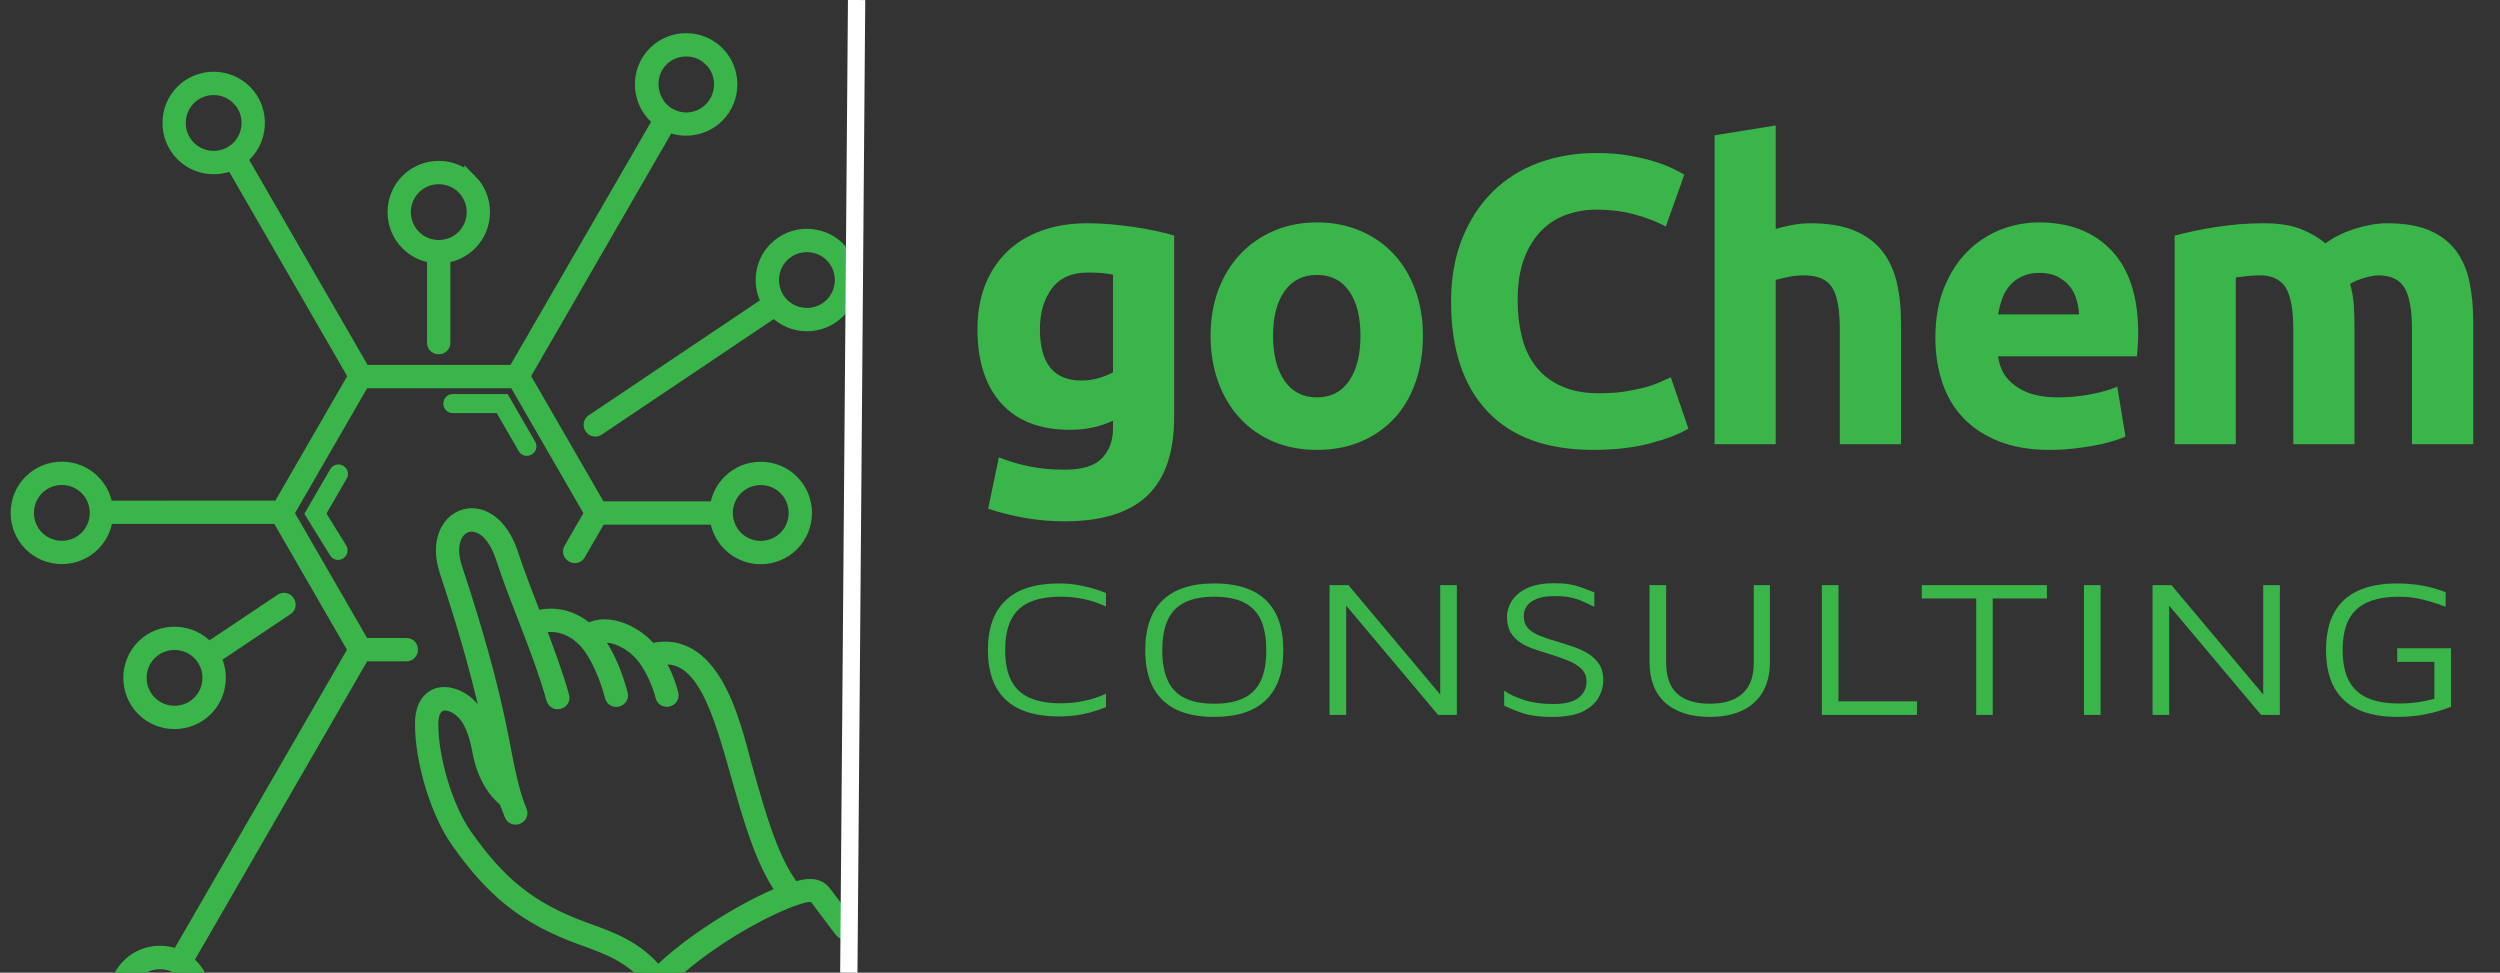 <?xml version="1.0" encoding="utf-8"?>
<svg viewBox="132.165 315.489 231.319 89.997" xmlns="http://www.w3.org/2000/svg">
  <rect x="132.165" y="315.489" width="231.319" height="89.997" fill="#333333" stroke="none"/>
  <g id="g-1" featurekey="ZxbabI-0" transform="matrix(0.002, 0, 0, 0.002, 122.358, 315.519)" fill="#ff5722">
    <g xmlns="http://www.w3.org/2000/svg">
      <path class="fil0" d="M35397.32 5555.91c-1006.25,-755.74 -1118.55,-2244.81 -223.31,-3140.01 809.1,-809.1 2137.14,-809.13 2946.23,0 809.13,809.09 809.1,2137.13 0,2946.23 -600.94,600.97 -1513.35,776.3 -2291.99,443.05l-6685.54 11579.72 3511.66 6082.38 5376.32 0c56.86,-475.36 273.75,-901.56 595.32,-1223.11 809.11,-809.11 2137.12,-809.11 2946.23,0 809.13,809.09 809.1,2137.13 0,2946.23 -809.1,809.1 -2137.14,809.13 -2946.23,0 -321.56,-321.56 -538.46,-747.76 -595.32,-1223.12l-5367.51 0 -955.12 1654.33c-162.92,283.52 -594.57,35.49 -431.64,-248.04l951.85 -1648.66 -3502.28 -6066.14 -7006.5 0c-1167.67,2022.46 -2335.18,4043.67 -3502.85,6066.14 1167.67,2022.46 2335.18,4043.67 3502.85,6066.13l1984.1 0c328.84,0 328.84,500 0,500l-1981.59 0 -8171.26 14153.04c1006.25,755.74 1118.55,2244.84 223.31,3140.03 -809.11,809.11 -2137.12,809.11 -2946.23,0 -809.13,-809.09 -809.1,-2137.13 0,-2946.23 600.96,-600.96 1513.32,-776.29 2291.99,-443.07l8169.86 -14150.62c-1175.78,-2036.5 -2350.97,-4072.96 -3526.74,-6109.46l-7925.86 -1.27c-51.2,487.35 -270.4,924.68 -598.68,1252.94 -809.1,809.1 -2137.14,809.13 -2946.23,0 -809.11,-809.11 -809.11,-2137.12 0,-2946.23 809.09,-809.13 2137.13,-809.1 2946.23,0 315.57,315.57 530.34,731.91 591.98,1196.59l7978.97 -2.03c1163.76,-2015.71 2326.94,-4031.38 3490.71,-6047.08l-5664.08 -9810.48c-783.83,349.25 -1711.21,178.03 -2320.04,-430.8 -809.12,-809.07 -809.12,-2137.15 0,-2946.22 809.11,-809.11 2137.12,-809.11 2946.23,0 886.07,886.02 786.85,2358.19 -198.93,3121.4l5679.52 9837.22 6943.35 0c2234.48,-3870.25 4476.92,-7732.94 6711.22,-11602.86zm-14964.17 16278.6c98.53,-170.12 357.51,-20.11 258.98,150l-1023.35 1762.56 1003.49 1622.33c100.84,168.57 -145.79,332.1 -246.64,163.52l-1104.42 -1783.87 1111.94 -1914.54zm6242.92 -13509.71c809.13,809.09 809.1,2137.13 0,2946.23 -322.46,322.47 -750.16,539.69 -1227.13,595.8l0 3971.26c0,328.84 -500,328.84 -500,0l0 -3972.23c-473.74,-57.6 -898.45,-274.18 -1219.1,-594.83 -809.1,-809.1 -809.13,-2137.14 0,-2946.23 809.1,-809.1 2137.14,-809.13 2946.23,0zm-353.52 353.52c-614.88,-614.9 -1624.3,-614.89 -2239.19,0 -614.9,614.88 -614.89,1624.3 0,2239.19 614.89,614.89 1624.31,614.9 2239.19,0 614.89,-614.89 614.9,-1624.31 0,-2239.19zm3088.8 11885.79c97.75,170.12 -161.24,318.93 -258.98,148.82l-1100.75 -1906.56 -2202.93 0c-197.31,0 -197.31,-300 0,-300l2374.62 0 1188.04 2057.74zm14296.48 -9097.12c809.13,809.09 809.1,2137.13 0,2946.23 -822.51,822.51 -2175.19,806.64 -2979.08,-33.62l-8146.62 5471.25c-271.97,182.17 -549.32,-231.89 -277.34,-414.06l8124.55 -5456.43c-469.16,-812.47 -333.03,-1848.11 332.26,-2513.37 809.11,-809.11 2137.12,-809.11 2946.23,0zm-353.52 353.52c-614.89,-614.89 -1624.3,-614.89 -2239.19,0 -614.9,614.88 -614.89,1624.3 0,2239.19 614.88,614.9 1624.3,614.89 2239.19,0 614.89,-614.89 614.9,-1624.31 0,-2239.19zm-28797.72 18164.67l3346.5 -2240.93c271.97,-182.17 549.32,231.89 277.34,414.06l-3345.63 2240.34c408.87,800.21 254.16,1782.29 -383.23,2419.68 -809.1,809.1 -2137.14,809.13 -2946.23,0 -809.11,-809.11 -809.11,-2137.12 0,-2946.23 847.61,-847.65 2267.2,-795.73 3051.25,113.08zm-458.54 240.44c-612.02,-612.02 -1627.23,-611.98 -2239.19,0 -614.89,614.89 -614.89,1624.3 0,2239.19 614.88,614.9 1624.3,614.89 2239.19,0 471.49,-471.49 581.44,-1174.96 329.87,-1754.64 -76.51,-176.29 -186.47,-341.16 -329.87,-484.55zm-2916.71 14765.78c-614.89,614.89 -614.9,1624.31 0,2239.19 614.89,614.89 1624.3,614.89 2239.19,0 664.72,-664.7 602.07,-1775.77 -133.4,-2357.98 -617.74,-488.91 -1540.11,-446.89 -2105.79,118.79zm-2296.47 -22397.71c-614.89,-614.89 -1624.31,-614.9 -2239.19,0 -614.89,614.89 -614.89,1624.3 0,2239.19 614.88,614.9 1624.3,614.89 2239.19,0 614.9,-614.88 614.89,-1624.3 0,-2239.19zm7023.77 -18040.02c-614.89,-614.89 -1624.3,-614.89 -2239.19,0 -614.9,614.87 -614.9,1624.31 0,2239.18 474.89,474.89 1185.1,583.01 1767.14,324.38 999.83,-444.24 1258.13,-1777.51 472.05,-2563.56zm25310.08 18044.02c-614.89,-614.89 -1624.3,-614.89 -2239.19,0 -614.9,614.88 -614.89,1624.3 0,2239.19 614.88,614.9 1624.3,614.89 2239.19,0 614.89,-614.89 614.9,-1624.31 0,-2239.19zm-3452 -19828.27c-614.88,-614.9 -1624.3,-614.89 -2239.19,0 -657.56,657.54 -575.44,1771.08 139.43,2361.81 119.85,99.03 251.45,167.74 389.68,225.93 576.58,242.71 1242.88,118.66 1710.08,-348.55 614.89,-614.89 614.9,-1624.31 0,-2239.19zm5315.54 38507.52l1105.89 1467.63c197.82,262.06 -200.64,562.82 -398.44,300.78l-1130.29 -1500.01c-241.42,-265 -745.89,-21.15 -1072,74.26 -1322.3,474.61 -4099.76,1932.43 -6149.32,3997.36 -312.43,314.78 -431.93,540.92 -327.53,700.62l1089.82 1477.09c197.57,260.44 -198.93,561.2 -396.48,300.78l-1153.47 -1530.44c-278.51,-369.54 102.06,-898.55 349.01,-1198.01 -877.01,-1117.9 -1969.18,-1511.7 -3154.53,-1939.07 -2674.55,-964.32 -4176.19,-2211.41 -5801,-4521.35 -952.49,-1354.12 -1666.2,-3769.06 -1649.94,-5458.2 16.87,-1748.7 1549.7,-1670.91 2365.38,-727.64 357.31,413.19 617.68,1050.6 785.88,1979.54 57.14,315.59 151.55,604.16 258.29,863.86 206.2,501.71 242.89,498.16 113.26,-34.47 -94.61,-388.74 -157.48,-791.25 -231.75,-1183.21 -493.09,-2602.54 -1318.06,-5401.71 -2156.42,-7926.25 -901.73,-2715.22 2064.29,-3872.23 3065,-809.28 303.96,930.28 732.18,2014.8 1080.88,2928.83 889.62,-260.36 1746.3,-29.88 2434.04,577.32 954.24,-536.06 2284.42,146.12 2907.81,926.62 3162.29,-781.52 3996.77,4118.85 4478.89,5699.38 561.26,1993.68 1144.85,4066.4 2132.07,5339.23 501.32,-151.64 1087.68,-292.79 1454.95,194.63zm-7742.02 3717.25c1401.61,-1408 3961.2,-3020.07 5793.03,-3738.69 -985.64,-1353.99 -1562.77,-3403.63 -2118.49,-5377.66 -847.29,-3009.67 -1642.59,-5833.88 -3700.29,-5401.26 300.95,494.05 545.16,1049.16 685.5,1610.35 79.65,318.56 -404.73,439.67 -484.38,121.1 -148.33,-593.19 -450.25,-1252.42 -808.63,-1746.68 -457.17,-630.45 -1439.82,-1248.39 -2236.54,-964.1 561.83,709.13 963.1,1724.68 1188.99,2592.41 82.2,317.31 -400.23,442.26 -482.42,125 -209.02,-802.92 -658.89,-1972.65 -1241.25,-2573.55 -564.42,-582.43 -1288.2,-850.56 -2083.9,-632.24 397.14,1053.25 807.46,2147.3 1097.29,3185.38 87.35,316.02 -393.13,448.79 -480.46,132.82 -612.05,-2192.2 -1646.98,-4411.25 -2349.67,-6561.84 -781.27,-2391.24 -2819.42,-1614.15 -2117.74,498.72 846.75,2549.75 1675.85,5361.51 2174,7990.71 220.89,1165.74 454.87,2400.52 816.06,3246.61 128.46,301.88 -330.54,497.17 -458.98,195.32 -46.78,-109.57 -91.41,-224.67 -134.13,-344.47 -152.73,-428.24 -118.53,-276.15 -411.77,-586.66 -159.14,-168.53 -312.75,-377.28 -449.54,-619.47 -212.67,-376.56 -387.8,-837.97 -481.92,-1357.81 -151.35,-835.86 -373.92,-1395.87 -672.6,-1741.26 -525.39,-607.59 -1478.74,-803.83 -1490.38,405.36 -15.23,1582.06 668.32,3899.39 1560.1,5167.2 1563.4,2222.65 2987.8,3412 5560.76,4339.69 1235.08,445.3 2374.75,856.3 3327.36,2035.02z" style="fill-rule: nonzero; stroke-linecap: square; fill: rgb(57, 181, 74); stroke: rgb(57, 181, 74); stroke-width: 579.71px;"/>
    </g>
  </g>
  <line style="fill-rule: nonzero; paint-order: stroke; fill: rgb(57, 181, 74); stroke-width: 1.6px; stroke: rgb(255, 255, 255);" x1="211.424" y1="315.489" x2="210.704" y2="405.486"/>
  <path d="M 228.387 345.947 C 228.387 349.114 229.664 350.697 232.217 350.697 C 232.804 350.697 233.35 350.62 233.857 350.467 C 234.364 350.314 234.794 350.137 235.147 349.937 L 235.147 340.897 C 234.867 340.844 234.537 340.797 234.157 340.757 C 233.777 340.724 233.334 340.707 232.827 340.707 C 231.334 340.707 230.22 341.2 229.487 342.187 C 228.754 343.174 228.387 344.427 228.387 345.947 Z M 240.807 337.287 L 240.807 354.077 C 240.807 357.344 239.977 359.77 238.317 361.357 C 236.657 362.937 234.094 363.727 230.627 363.727 C 229.407 363.727 228.19 363.62 226.977 363.407 C 225.764 363.194 224.637 362.91 223.597 362.557 L 224.587 357.807 C 225.474 358.16 226.404 358.437 227.377 358.637 C 228.35 358.844 229.457 358.947 230.697 358.947 C 232.324 358.947 233.47 358.59 234.137 357.877 C 234.81 357.17 235.147 356.26 235.147 355.147 L 235.147 354.417 C 234.54 354.697 233.914 354.907 233.267 355.047 C 232.62 355.187 231.917 355.257 231.157 355.257 C 228.397 355.257 226.28 354.44 224.807 352.807 C 223.34 351.174 222.607 348.887 222.607 345.947 C 222.607 344.48 222.834 343.144 223.287 341.937 C 223.747 340.737 224.414 339.704 225.287 338.837 C 226.16 337.977 227.23 337.314 228.497 336.847 C 229.764 336.38 231.194 336.147 232.787 336.147 C 233.474 336.147 234.177 336.177 234.897 336.237 C 235.624 336.304 236.34 336.387 237.047 336.487 C 237.754 336.587 238.43 336.707 239.077 336.847 C 239.724 336.987 240.3 337.134 240.807 337.287 ZM 263.826 346.557 C 263.826 348.124 263.596 349.56 263.136 350.867 C 262.683 352.174 262.026 353.287 261.166 354.207 C 260.3 355.134 259.266 355.85 258.066 356.357 C 256.86 356.864 255.51 357.117 254.016 357.117 C 252.55 357.117 251.213 356.864 250.006 356.357 C 248.806 355.85 247.776 355.134 246.916 354.207 C 246.05 353.287 245.376 352.174 244.896 350.867 C 244.416 349.56 244.176 348.124 244.176 346.557 C 244.176 344.984 244.423 343.55 244.916 342.257 C 245.41 340.97 246.093 339.87 246.966 338.957 C 247.84 338.044 248.88 337.334 250.086 336.827 C 251.286 336.32 252.596 336.067 254.016 336.067 C 255.463 336.067 256.786 336.32 257.986 336.827 C 259.193 337.334 260.226 338.044 261.086 338.957 C 261.946 339.87 262.616 340.97 263.096 342.257 C 263.583 343.55 263.826 344.984 263.826 346.557 Z M 258.046 346.557 C 258.046 344.81 257.7 343.437 257.006 342.437 C 256.306 341.43 255.31 340.927 254.016 340.927 C 252.723 340.927 251.723 341.43 251.016 342.437 C 250.31 343.437 249.956 344.81 249.956 346.557 C 249.956 348.304 250.31 349.69 251.016 350.717 C 251.723 351.744 252.723 352.257 254.016 352.257 C 255.31 352.257 256.306 351.744 257.006 350.717 C 257.7 349.69 258.046 348.304 258.046 346.557 ZM 279.579 357.117 C 275.299 357.117 272.036 355.927 269.789 353.547 C 267.549 351.167 266.429 347.784 266.429 343.397 C 266.429 341.224 266.773 339.28 267.459 337.567 C 268.139 335.86 269.076 334.417 270.269 333.237 C 271.456 332.057 272.873 331.164 274.519 330.557 C 276.166 329.95 277.953 329.647 279.879 329.647 C 280.993 329.647 282.006 329.727 282.919 329.887 C 283.833 330.054 284.633 330.244 285.319 330.457 C 285.999 330.677 286.569 330.9 287.029 331.127 C 287.483 331.354 287.809 331.53 288.009 331.657 L 286.299 336.447 C 285.493 336.014 284.549 335.647 283.469 335.347 C 282.396 335.04 281.176 334.887 279.809 334.887 C 278.896 334.887 278.003 335.04 277.129 335.347 C 276.256 335.647 275.483 336.134 274.809 336.807 C 274.136 337.48 273.596 338.347 273.189 339.407 C 272.789 340.474 272.589 341.767 272.589 343.287 C 272.589 344.5 272.723 345.634 272.989 346.687 C 273.249 347.74 273.679 348.647 274.279 349.407 C 274.873 350.167 275.649 350.767 276.609 351.207 C 277.576 351.654 278.743 351.877 280.109 351.877 C 280.969 351.877 281.743 351.827 282.429 351.727 C 283.109 351.62 283.716 351.5 284.249 351.367 C 284.783 351.227 285.253 351.067 285.659 350.887 C 286.066 350.707 286.433 350.544 286.759 350.397 L 288.389 355.147 C 287.556 355.654 286.379 356.107 284.859 356.507 C 283.339 356.914 281.579 357.117 279.579 357.117 ZM 296.47 356.587 L 290.81 356.587 L 290.81 328.007 L 296.47 327.097 L 296.47 336.677 C 296.85 336.55 297.34 336.43 297.94 336.317 C 298.534 336.204 299.107 336.147 299.66 336.147 C 301.287 336.147 302.637 336.367 303.71 336.807 C 304.79 337.254 305.65 337.88 306.29 338.687 C 306.937 339.5 307.394 340.464 307.66 341.577 C 307.927 342.69 308.06 343.93 308.06 345.297 L 308.06 356.587 L 302.4 356.587 L 302.4 345.987 C 302.4 344.16 302.167 342.867 301.7 342.107 C 301.227 341.347 300.357 340.967 299.09 340.967 C 298.584 340.967 298.11 341.014 297.67 341.107 C 297.224 341.194 296.824 341.287 296.47 341.387 L 296.47 356.587 ZM 311.24 346.747 C 311.24 344.974 311.513 343.42 312.06 342.087 C 312.6 340.76 313.313 339.654 314.2 338.767 C 315.086 337.88 316.106 337.207 317.26 336.747 C 318.413 336.294 319.6 336.067 320.82 336.067 C 323.653 336.067 325.893 336.934 327.54 338.667 C 329.186 340.407 330.01 342.96 330.01 346.327 C 330.01 346.654 329.996 347.014 329.97 347.407 C 329.95 347.8 329.926 348.15 329.9 348.457 L 317.05 348.457 C 317.176 349.624 317.723 350.547 318.69 351.227 C 319.65 351.914 320.94 352.257 322.56 352.257 C 323.6 352.257 324.62 352.16 325.62 351.967 C 326.62 351.78 327.436 351.547 328.07 351.267 L 328.83 355.867 C 328.53 356.02 328.126 356.17 327.62 356.317 C 327.113 356.47 326.55 356.604 325.93 356.717 C 325.31 356.83 324.643 356.927 323.93 357.007 C 323.223 357.08 322.513 357.117 321.8 357.117 C 320.006 357.117 318.443 356.85 317.11 356.317 C 315.783 355.79 314.68 355.064 313.8 354.137 C 312.926 353.21 312.283 352.114 311.87 350.847 C 311.45 349.58 311.24 348.214 311.24 346.747 Z M 317.05 344.577 L 324.54 344.577 C 324.513 344.097 324.43 343.63 324.29 343.177 C 324.15 342.717 323.936 342.31 323.65 341.957 C 323.356 341.604 322.986 341.314 322.54 341.087 C 322.1 340.854 321.55 340.737 320.89 340.737 C 320.256 340.737 319.713 340.847 319.26 341.067 C 318.8 341.28 318.42 341.564 318.12 341.917 C 317.813 342.27 317.576 342.684 317.41 343.157 C 317.25 343.624 317.13 344.097 317.05 344.577 ZM 344.359 356.587 L 344.359 345.987 C 344.359 344.16 344.126 342.867 343.659 342.107 C 343.192 341.347 342.389 340.967 341.249 340.967 C 340.889 340.967 340.519 340.987 340.139 341.027 C 339.759 341.067 339.392 341.11 339.039 341.157 L 339.039 356.587 L 333.379 356.587 L 333.379 337.287 C 333.859 337.16 334.422 337.027 335.069 336.887 C 335.716 336.747 336.399 336.62 337.119 336.507 C 337.846 336.394 338.589 336.304 339.349 336.237 C 340.109 336.177 340.856 336.147 341.589 336.147 C 343.029 336.147 344.199 336.33 345.099 336.697 C 345.999 337.064 346.742 337.5 347.329 338.007 C 348.136 337.42 349.066 336.964 350.119 336.637 C 351.172 336.31 352.142 336.147 353.029 336.147 C 354.622 336.147 355.932 336.367 356.959 336.807 C 357.986 337.254 358.802 337.88 359.409 338.687 C 360.016 339.5 360.432 340.464 360.659 341.577 C 360.892 342.69 361.009 343.93 361.009 345.297 L 361.009 356.587 L 355.339 356.587 L 355.339 345.987 C 355.339 344.16 355.106 342.867 354.639 342.107 C 354.172 341.347 353.369 340.967 352.229 340.967 C 351.922 340.967 351.496 341.044 350.949 341.197 C 350.409 341.35 349.962 341.54 349.609 341.767 C 349.782 342.347 349.896 342.96 349.949 343.607 C 349.996 344.254 350.019 344.944 350.019 345.677 L 350.019 356.587 L 344.359 356.587 Z" transform="matrix(1, 0, 0, 1, 0, 0)" style="fill: rgb(57, 181, 74); white-space: pre;"/>
  <path d="M 241.013 348.103 C 239.166 348.103 237.78 347.59 236.853 346.563 C 235.92 345.53 235.453 343.993 235.453 341.953 C 235.453 339.913 235.92 338.376 236.853 337.343 C 237.78 336.31 239.166 335.793 241.013 335.793 C 241.653 335.793 242.276 335.873 242.883 336.033 C 243.496 336.186 244.093 336.4 244.673 336.673 L 244.673 337.923 C 244.12 337.623 243.55 337.396 242.963 337.243 C 242.37 337.096 241.77 337.023 241.163 337.023 C 240.15 337.023 239.323 337.196 238.683 337.543 C 238.043 337.89 237.57 338.426 237.263 339.153 C 236.956 339.88 236.803 340.813 236.803 341.953 C 236.803 343.093 236.956 344.026 237.263 344.753 C 237.57 345.48 238.043 346.016 238.683 346.363 C 239.323 346.71 240.15 346.883 241.163 346.883 C 241.77 346.883 242.37 346.81 242.963 346.663 C 243.55 346.523 244.12 346.303 244.673 346.003 L 244.673 347.243 C 244.286 347.423 243.893 347.58 243.493 347.713 C 243.086 347.846 242.676 347.946 242.263 348.013 C 241.85 348.073 241.433 348.103 241.013 348.103 ZM 253.118 348.143 C 251.931 348.143 250.938 347.913 250.138 347.453 C 249.345 346.986 248.745 346.3 248.338 345.393 C 247.938 344.48 247.738 343.34 247.738 341.973 C 247.738 339.933 248.191 338.393 249.098 337.353 C 250.005 336.313 251.345 335.793 253.118 335.793 C 254.318 335.793 255.318 336.023 256.118 336.483 C 256.918 336.95 257.518 337.64 257.918 338.553 C 258.318 339.46 258.518 340.6 258.518 341.973 C 258.518 344.013 258.065 345.55 257.158 346.583 C 256.251 347.623 254.905 348.143 253.118 348.143 Z M 253.118 346.923 C 254.065 346.923 254.838 346.746 255.438 346.393 C 256.038 346.046 256.481 345.506 256.768 344.773 C 257.048 344.046 257.188 343.113 257.188 341.973 C 257.188 340.833 257.048 339.9 256.768 339.173 C 256.481 338.446 256.038 337.906 255.438 337.553 C 254.838 337.2 254.065 337.023 253.118 337.023 C 252.185 337.023 251.418 337.2 250.818 337.553 C 250.218 337.906 249.778 338.446 249.498 339.173 C 249.211 339.9 249.068 340.833 249.068 341.973 C 249.068 343.113 249.211 344.046 249.498 344.773 C 249.778 345.506 250.218 346.046 250.818 346.393 C 251.418 346.746 252.185 346.923 253.118 346.923 ZM 263.429 347.963 L 262.129 347.963 L 262.129 335.953 L 263.609 335.953 L 271.089 346.523 L 270.769 347.023 L 270.769 335.953 L 272.069 335.953 L 272.069 347.963 L 270.609 347.963 L 262.829 337.003 L 263.429 336.443 L 263.429 347.963 ZM 279.524 348.143 C 278.924 348.143 278.414 348.1 277.994 348.013 C 277.574 347.933 277.197 347.813 276.864 347.653 C 276.524 347.5 276.157 347.32 275.764 347.113 L 275.764 345.713 C 276.151 346.04 276.667 346.326 277.314 346.573 C 277.961 346.826 278.717 346.953 279.584 346.953 C 280.491 346.953 281.154 346.76 281.574 346.373 C 281.987 345.98 282.194 345.483 282.194 344.883 C 282.194 344.383 282.054 343.98 281.774 343.673 C 281.501 343.366 281.147 343.113 280.714 342.913 C 280.281 342.713 279.824 342.523 279.344 342.343 C 278.937 342.203 278.534 342.05 278.134 341.883 C 277.727 341.723 277.364 341.52 277.044 341.273 C 276.717 341.026 276.457 340.71 276.264 340.323 C 276.077 339.93 275.984 339.44 275.984 338.853 C 275.984 338.533 276.047 338.193 276.174 337.833 C 276.294 337.473 276.497 337.136 276.784 336.823 C 277.064 336.51 277.441 336.256 277.914 336.063 C 278.387 335.87 278.967 335.773 279.654 335.773 C 280.121 335.773 280.521 335.806 280.854 335.873 C 281.181 335.94 281.494 336.036 281.794 336.163 C 282.094 336.29 282.431 336.443 282.804 336.623 L 282.804 337.953 C 282.491 337.773 282.194 337.61 281.914 337.463 C 281.627 337.31 281.314 337.19 280.974 337.103 C 280.634 337.01 280.217 336.963 279.724 336.963 C 279.137 336.963 278.667 337.046 278.314 337.213 C 277.961 337.386 277.701 337.61 277.534 337.883 C 277.374 338.156 277.294 338.45 277.294 338.763 C 277.294 339.256 277.404 339.646 277.624 339.933 C 277.851 340.22 278.164 340.456 278.564 340.643 C 278.964 340.83 279.427 341.013 279.954 341.193 C 280.374 341.34 280.794 341.5 281.214 341.673 C 281.634 341.846 282.017 342.063 282.364 342.323 C 282.704 342.576 282.981 342.9 283.194 343.293 C 283.401 343.68 283.504 344.163 283.504 344.743 C 283.504 345.283 283.384 345.813 283.144 346.333 C 282.904 346.853 282.497 347.286 281.924 347.633 C 281.344 347.973 280.544 348.143 279.524 348.143 ZM 291.813 348.143 C 290.327 348.143 289.17 347.706 288.343 346.833 C 287.523 345.953 287.113 344.696 287.113 343.063 L 287.113 335.953 L 288.413 335.953 L 288.413 343.143 C 288.413 344.423 288.7 345.373 289.273 345.993 C 289.847 346.613 290.693 346.923 291.813 346.923 C 292.927 346.923 293.777 346.613 294.363 345.993 C 294.957 345.373 295.253 344.423 295.253 343.143 L 295.253 335.953 L 296.513 335.953 L 296.513 343.063 C 296.513 344.156 296.327 345.083 295.953 345.843 C 295.58 346.596 295.047 347.166 294.353 347.553 C 293.653 347.946 292.807 348.143 291.813 348.143 ZM 307.998 347.963 L 300.568 347.963 L 300.568 335.953 L 301.868 335.953 L 301.868 346.703 L 307.998 346.703 L 307.998 347.963 ZM 313.912 347.963 L 312.622 347.963 L 312.622 337.183 L 308.372 337.183 L 308.372 335.953 L 318.142 335.953 L 318.142 337.183 L 313.912 337.183 L 313.912 347.963 ZM 322.335 347.963 L 321.035 347.963 L 321.035 335.953 L 322.335 335.953 L 322.335 347.963 ZM 327.691 347.963 L 326.391 347.963 L 326.391 335.953 L 327.871 335.953 L 335.351 346.523 L 335.031 347.023 L 335.031 335.953 L 336.331 335.953 L 336.331 347.963 L 334.871 347.963 L 327.091 337.003 L 327.691 336.443 L 327.691 347.963 ZM 345.496 348.143 C 344.276 348.143 343.249 347.913 342.416 347.453 C 341.589 346.986 340.969 346.296 340.556 345.383 C 340.142 344.463 339.936 343.32 339.936 341.953 C 339.936 340.586 340.142 339.446 340.556 338.533 C 340.969 337.62 341.589 336.936 342.416 336.483 C 343.249 336.023 344.276 335.793 345.496 335.793 C 346.156 335.793 346.806 335.86 347.446 335.993 C 348.079 336.126 348.689 336.33 349.276 336.603 L 349.276 337.953 C 348.716 337.7 348.129 337.48 347.516 337.293 C 346.902 337.113 346.279 337.023 345.646 337.023 C 344.632 337.023 343.799 337.2 343.146 337.553 C 342.492 337.906 342.009 338.446 341.696 339.173 C 341.389 339.9 341.236 340.826 341.236 341.953 C 341.236 343.08 341.389 344.01 341.696 344.743 C 342.009 345.476 342.492 346.02 343.146 346.373 C 343.799 346.726 344.632 346.903 345.646 346.903 C 346.126 346.903 346.592 346.866 347.046 346.793 C 347.499 346.72 347.949 346.613 348.396 346.473 L 348.396 343.053 L 345.496 343.053 L 345.496 341.793 L 349.696 341.793 L 349.696 347.203 C 349.036 347.516 348.356 347.753 347.656 347.913 C 346.962 348.066 346.242 348.143 345.496 348.143 Z" transform="matrix(1.185, 0, 0, 1, -55.438, 33.679)" style="fill: rgb(57, 181, 74); white-space: pre;"/>
</svg>
